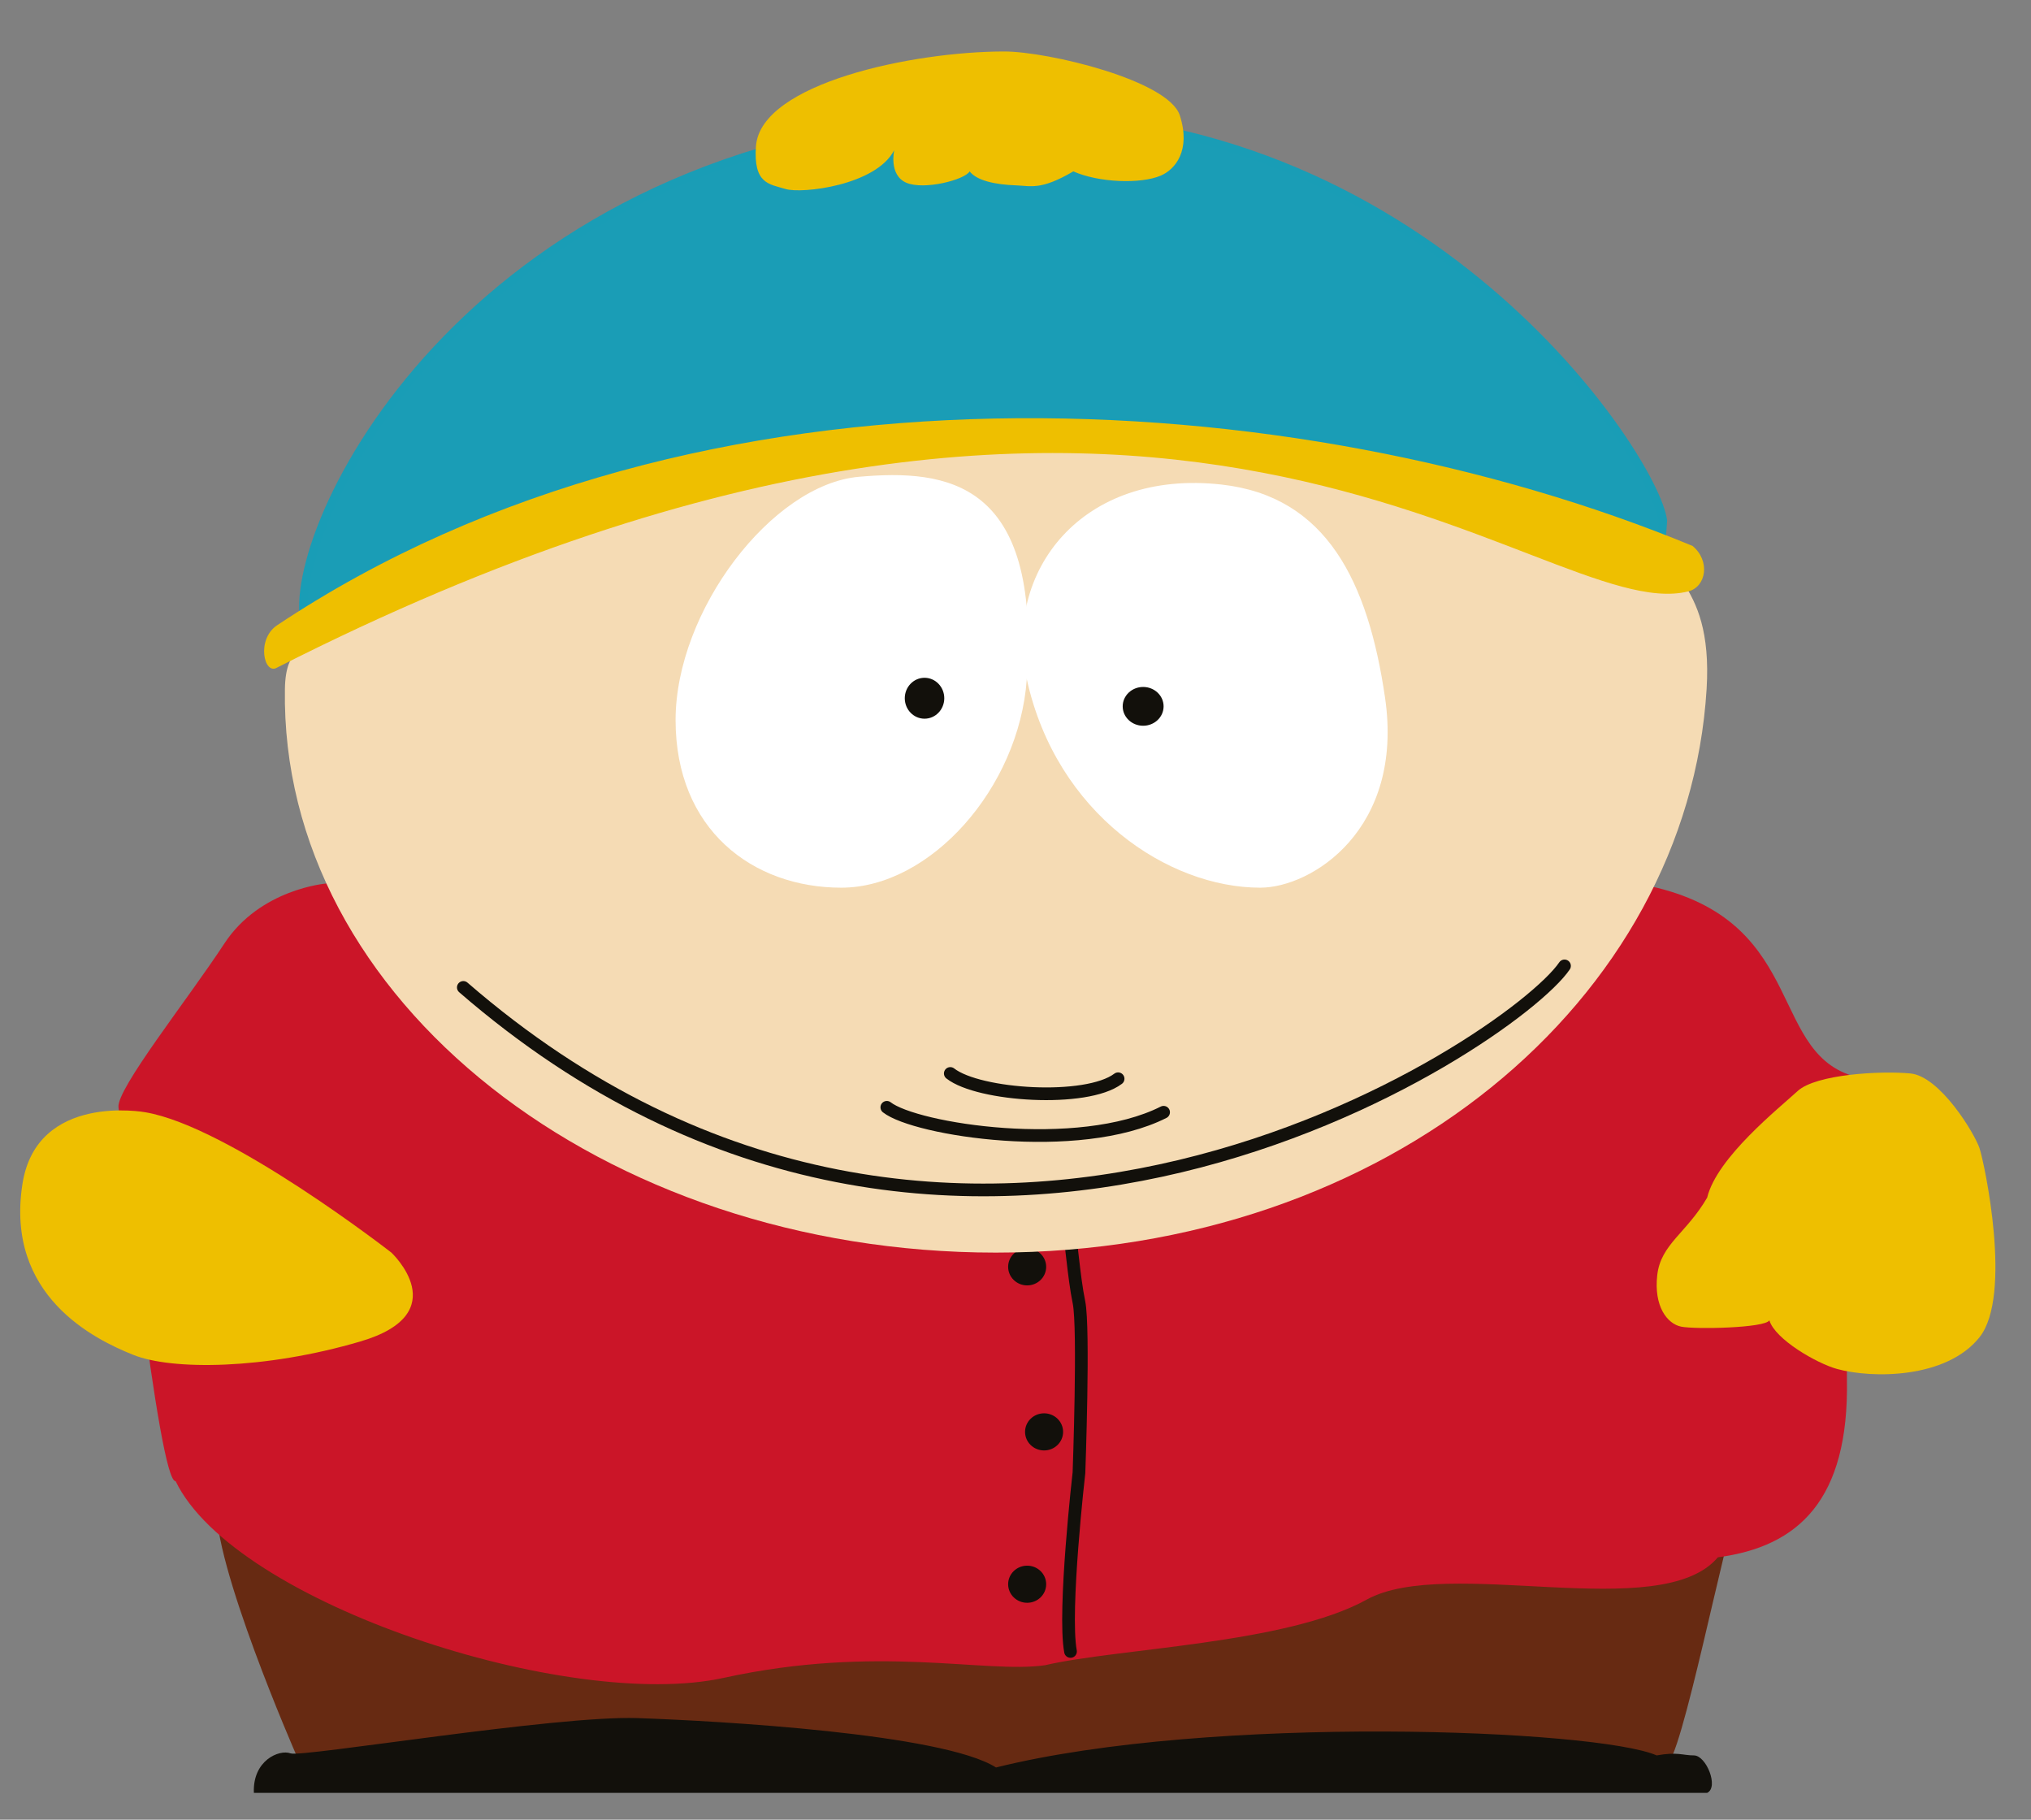 <?xml version="1.0" encoding="utf-8"?>
<!-- Generator: Adobe Illustrator 15.1.0, SVG Export Plug-In . SVG Version: 6.00 Build 0)  -->
<!DOCTYPE svg PUBLIC "-//W3C//DTD SVG 1.1//EN" "http://www.w3.org/Graphics/SVG/1.1/DTD/svg11.dtd">
<svg version="1.1" id="Layer_1" xmlns="http://www.w3.org/2000/svg" xmlns:xlink="http://www.w3.org/1999/xlink" x="0px" y="0px"
	 width="480px" height="430px" viewBox="0 0 480 430" enable-background="new 0 0 480 430" xml:space="preserve">
<rect x="0" y="0" width="480" height="430" fill="#808080" stroke="none"/>
<g id="Body_2_">
	<path fill="#672A12" d="M51.174,355C50,369,70,414.667,70,414.667s317.666,9,325.333,0c4.972-11.775,16.001-69.333,15.334-55
		S51.174,355,51.174,355z"/>
	<path fill="#12100B" d="M60,423.667c-0.333-7.667,6-10.333,8.667-9.333s62.667-9.001,82-8.334s72.122,3.667,84.728,11.667
		c50.939-12.667,142.003-9.032,156.138-2.85c4.928-0.891,6.154,0,8.802,0c2.916,0,5.937,7.517,3.135,8.85"/>
	<path fill="#CB1528" d="M41.5,350c14,29,93,54.5,129.5,46.5s61.798-0.95,76-3c17.283-4.029,57-5,76-15.5s69.5,6,83-10
		c19-2.5,31-13.5,30.5-42s20.378-67.585,3.166-71.278c-22-4.721-12-36.055-48.134-44.956c-18.839-4.641-314.394-0.988-314.394-0.988
		S61.5,210,53,223s-25.5,34.333-25,38.666C28.5,266,37.5,350.5,41.5,350z"/>
	<ellipse fill="#12100B" cx="242.755" cy="299.364" rx="4.495" ry="4.386"/>
	<ellipse fill="#12100B" cx="246.755" cy="338.364" rx="4.495" ry="4.386"/>
	<ellipse fill="#12100B" cx="242.755" cy="374.364" rx="4.495" ry="4.386"/>
	<path fill="none" stroke="#12100B" stroke-width="3" stroke-linecap="round" stroke-miterlimit="10" d="M253,390.25
		c-1.75-9.5,2-42.25,2-42.25s1.25-34.25,0-40.25s-1.93-16-2.465-17.25"/>
	<path fill="#EEBF00" d="M5.296,279.833C1.216,306.229,22.333,316.5,31.5,320.167s31,3.5,53.667-3.167s7.333-21,7.333-21
		s-38.333-29.833-58.167-33.166C34.333,262.834,8.655,258.104,5.296,279.833z"/>
	<path fill="#EEBF00" d="M418.167,312c1.334,4.5,11.25,10.197,16,11.5c8.315,2.281,25.834,2.333,33.667-7.5s1.167-41.167,0-44.667
		s-9.333-17-16.333-17.667c-7-0.666-22.334,0.168-26.667,4.168S405.771,273.5,403.469,283c-4.892,8.425-10.969,10.999-11.802,18.333
		s2.334,11.5,5.667,12.167S417.167,313.833,418.167,312z"/>
</g>
<g id="Head_2_">
	<path fill="#F5DBB4" d="M403.334,162.834C398.832,236.242,328.117,296,235.334,296c-92.784,0-169.158-59.63-168-133.166
		c0.171-10.857,5.269-6.829,4.333-18.834c-2-25.666,44.021-113.443,163.667-116.666C340.5,24.5,395,114.5,393,124.334
		C390.611,136.077,405,135.667,403.334,162.834z"/>
	<g id="Olhos">
		<path fill="#FFFFFF" d="M242.667,160.5c-1.835,25.781-22.846,49.266-43.833,49.266c-20.987,0-39.167-13.752-39.167-39.599
			s22.804-55.694,43.333-57.5C223.906,110.828,246,113.667,242.667,160.5z"/>
		<path fill="#FFFFFF" d="M327.334,164.834c4.562,31.168-17.334,44.932-29.5,44.932c-21.702,0-48.167-17.432-55.167-49.266
			c-5.63-25.604,13.167-49.666,46-46C313.549,117.278,323.334,137.5,327.334,164.834z"/>
		<ellipse fill="#12100B" cx="218.5" cy="165" rx="4.667" ry="4.834"/>
		<ellipse fill="#12100B" cx="270.167" cy="166.917" rx="4.833" ry="4.583"/>
	</g>
	<path fill="none" stroke="#12100B" stroke-width="3" stroke-linecap="round" stroke-miterlimit="10" d="M264.25,254.917
		c-7.5,5.667-32.916,4.031-39.661-1.251"/>
	<path fill="none" stroke="#12100B" stroke-width="3" stroke-linecap="round" stroke-miterlimit="10" d="M369.75,228.25
		c-12.25,18-143.25,106.5-260.25,5.084"/>
	<path fill="none" stroke="#12100B" stroke-width="3" stroke-linecap="round" stroke-miterlimit="10" d="M275,262.834
		c-20.166,10.166-58.667,4.114-65.411-1.168"/>
	<path fill="#1A9DB6" stroke="#199DB6" stroke-width="2" stroke-miterlimit="10" d="M392.742,126.75
		c0.004-0.469,0.033-0.953,0.101-1.465l0.156-2.257c-1.825-14.636-56.126-98.431-157.665-95.694
		c-119.646,3.223-165.581,92.094-163.581,117.76c0.01,0.135,0.016,0.255,0.025,0.385C124.284,120.233,234.274,67.01,392.742,126.75z
		"/>
	<path fill="#EEBF00" d="M211.333,35.5c0,0-1.334,5.834,2.833,7.667s13.833-0.667,15-2.667c1.668,2.167,5.959,3.125,11.001,3.305
		c3.473,0.125,5.834,1.195,13.5-3.305c6,2.667,15.909,3.031,20.666,1c3.432-1.466,7.166-5.964,4.5-14.232
		c-2.666-8.268-31.083-15.101-41.5-15.101c-21.583,0-57.5,7.499-58.667,22.333c-0.667,9,3.167,9,7,10.167S207,43.833,211.333,35.5z"
		/>
	<path fill="#EEBF00" d="M65.5,157.75c211.75-107.5,298.5-9.25,333.5-18c4.279-1.07,5.25-7.25,1-10.75
		c-93.75-38.75-234.75-47.75-334.5,18.75C60.499,151.084,62.391,159.656,65.5,157.75z"/>
</g>
</svg>
